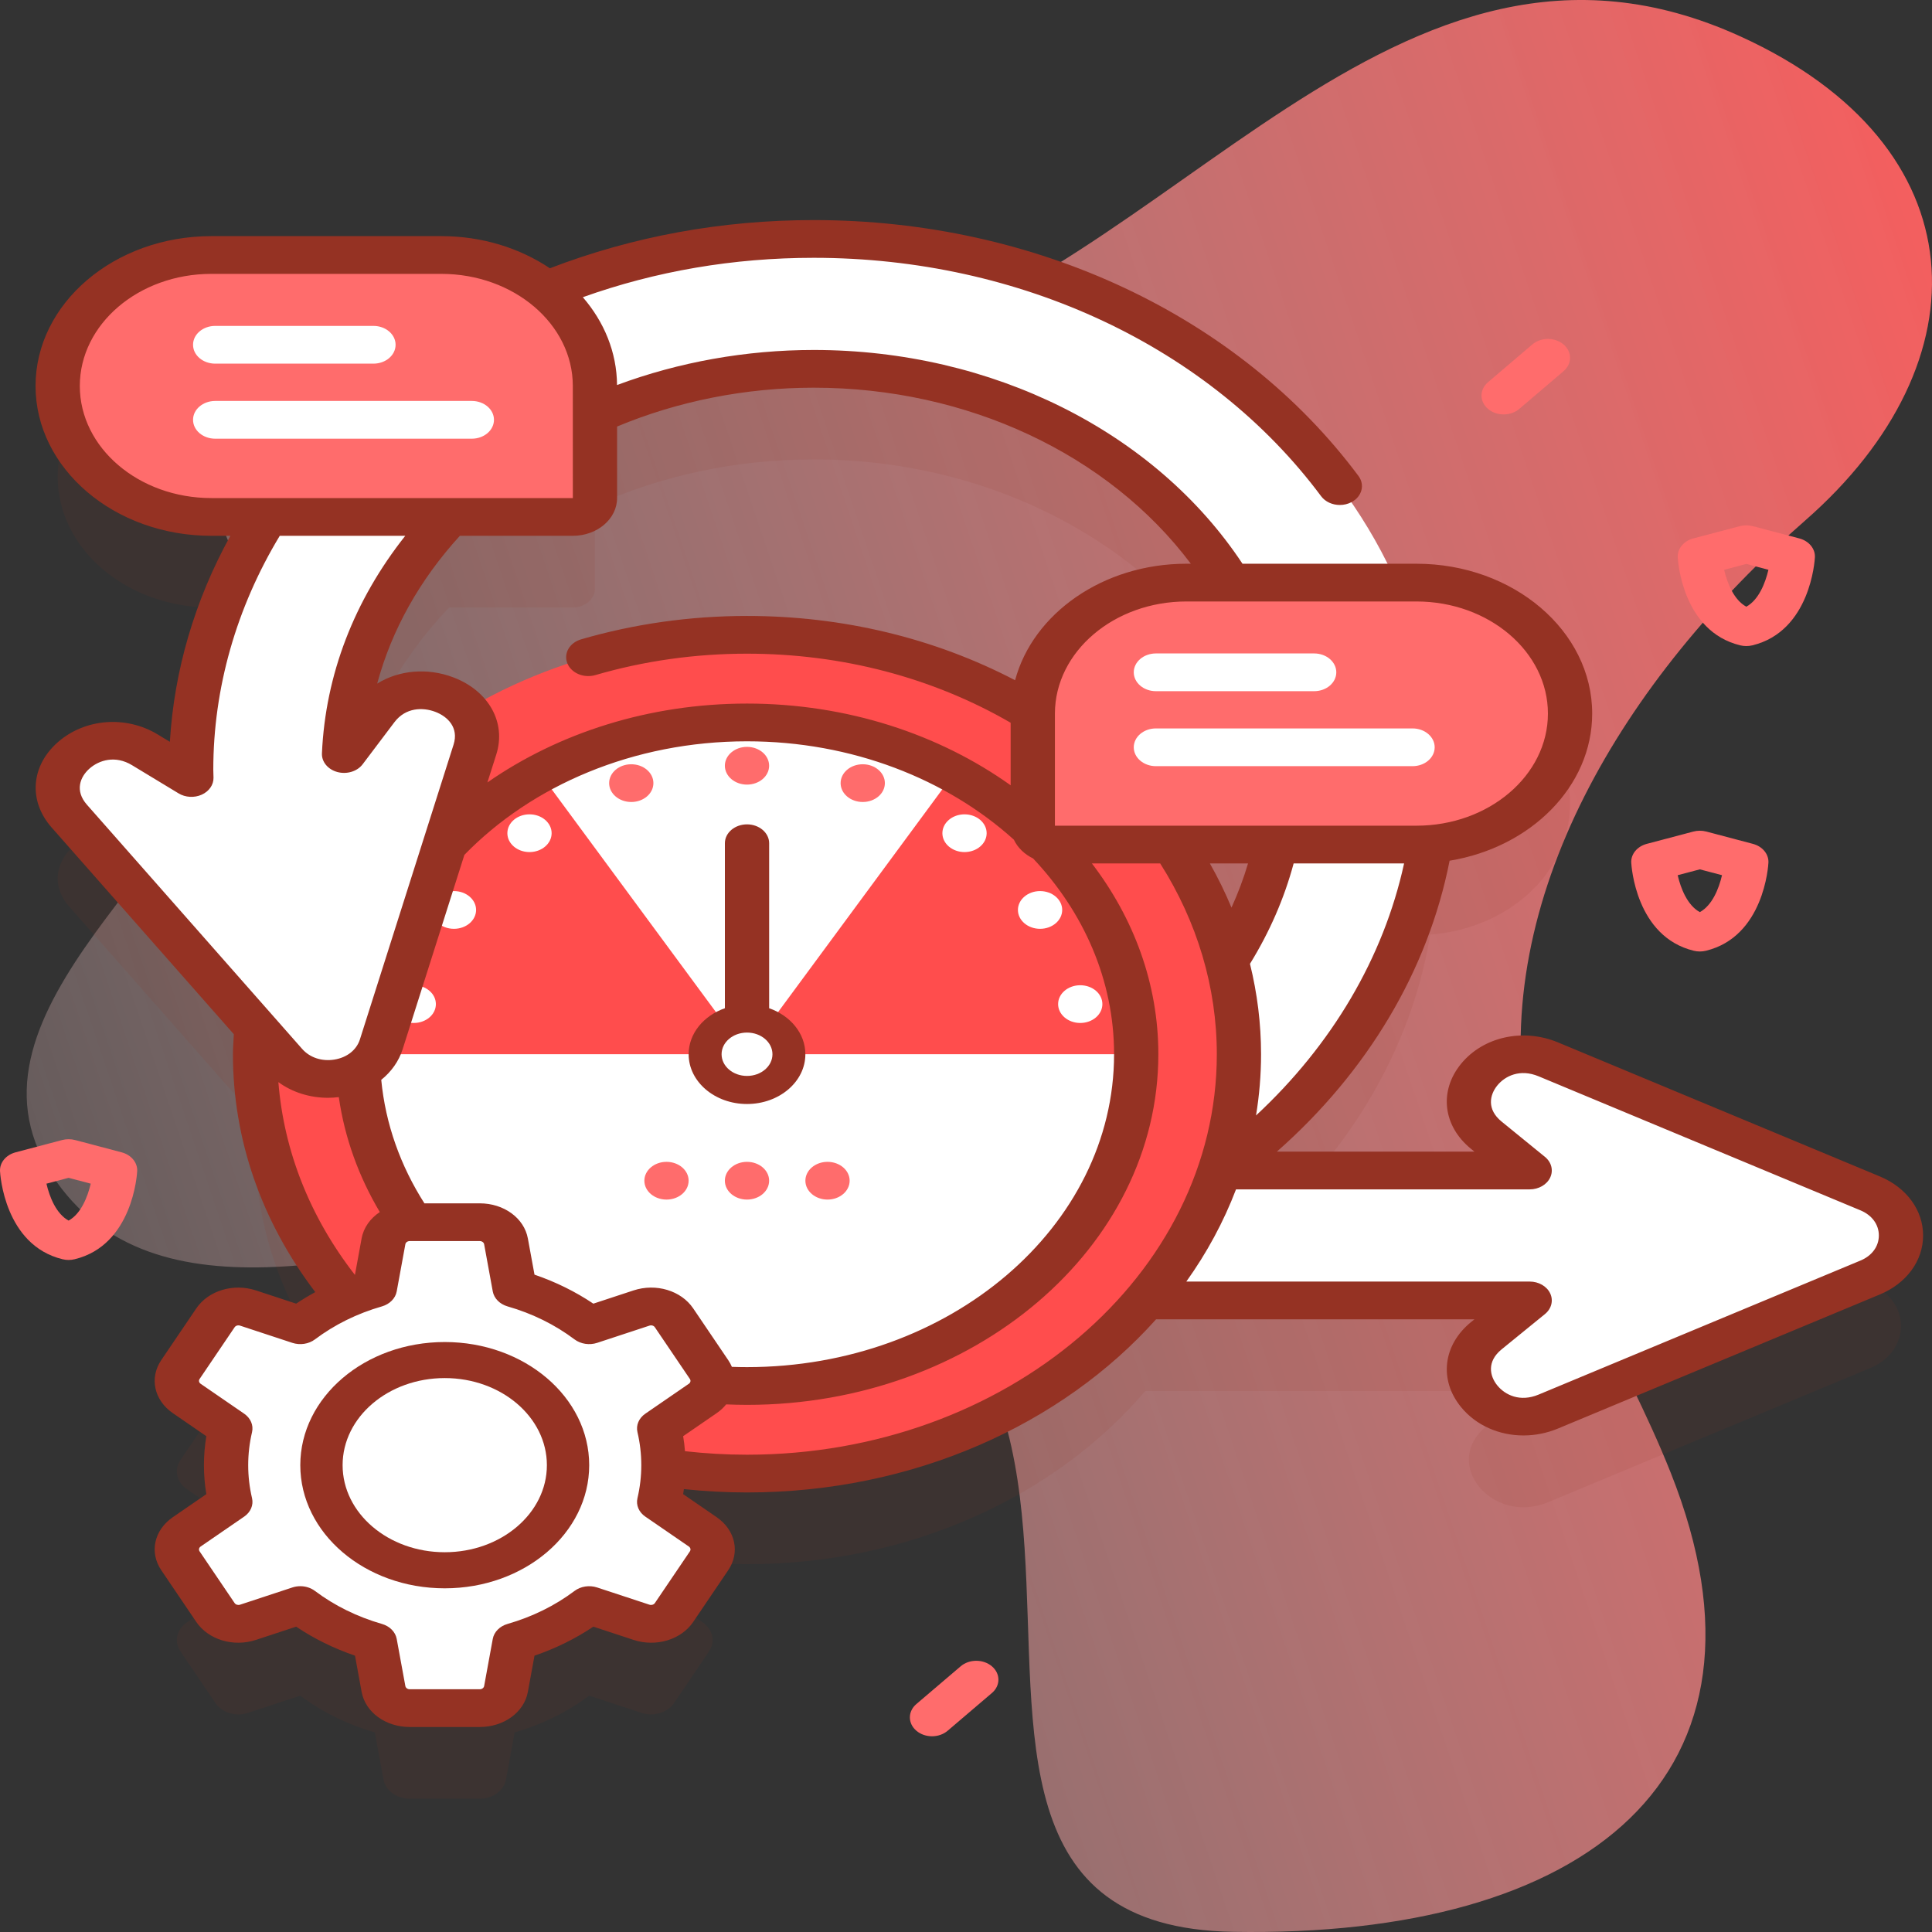 <svg width="90" height="90" viewBox="0 0 90 90" fill="none" xmlns="http://www.w3.org/2000/svg">
<rect x="0" y="0" width="90" height="90" fill="#333333" stroke="none"/>
<path d="M81.075 1.696C64.959 -5.645 54.596 13.003 39.713 16.584C32.176 18.397 24.154 14.622 16.394 15.523C13.773 15.827 10.717 16.683 9.803 18.799C7.882 23.246 13.475 26.768 11.314 33.161C8.846 40.462 -3.036 47.743 2.87 55.371C7.977 61.968 18.624 57.8 26.198 57.095C63.059 53.66 36.344 89.618 57.424 89.992C73.936 90.285 83.437 82.74 77.831 68.611C75.632 63.069 72.07 57.858 71.112 52.065C69.428 41.875 75.653 31.62 84.083 24.255C92.555 16.853 92.252 6.788 81.075 1.696V1.696Z" fill="url(#paint0_linear_861:972)"/>
<path opacity="0.1" d="M87.122 59.814L72.125 53.569C69.501 52.477 67.127 55.384 69.237 57.102L71.257 58.747H56.893C62.057 54.928 65.629 49.58 66.627 43.537C70.277 43.258 73.139 40.645 73.139 37.461C73.139 34.092 69.934 31.36 65.982 31.36H65.049C60.906 22.015 50.303 15.35 37.907 15.35C33.452 15.35 29.227 16.212 25.451 17.75C24.171 16.726 22.451 16.099 20.558 16.099H9.844C5.892 16.099 2.687 18.83 2.687 22.2C2.687 25.57 5.892 28.301 9.844 28.301H12.409C10.175 31.803 8.905 35.815 8.905 40.074C8.905 40.202 8.913 40.332 8.915 40.461L6.75 39.149C4.371 37.706 1.471 40.241 3.224 42.232L11.928 52.108C11.899 52.512 11.883 52.919 11.883 53.329C11.883 57.573 13.471 61.501 16.168 64.705C15.378 65.042 14.645 65.462 13.989 65.955L11.553 65.153C10.985 64.966 10.341 65.159 10.036 65.609L8.405 68.018C8.1 68.468 8.225 69.04 8.7 69.367L10.729 70.761C10.6 71.315 10.53 71.887 10.53 72.473C10.53 73.058 10.6 73.63 10.729 74.184L8.7 75.579C8.225 75.905 8.1 76.477 8.405 76.927L10.036 79.336C10.341 79.786 10.985 79.98 11.553 79.792L13.989 78.99C14.991 79.743 16.168 80.329 17.462 80.701L17.864 82.898C17.958 83.412 18.477 83.79 19.086 83.79H22.349C22.958 83.79 23.477 83.412 23.571 82.898L23.974 80.701C25.267 80.329 26.444 79.743 27.446 78.99L29.882 79.792C30.45 79.98 31.094 79.786 31.399 79.336L33.03 76.927C33.335 76.477 33.21 75.905 32.735 75.579L30.706 74.184C30.827 73.665 30.893 73.13 30.901 72.583C32.168 72.768 33.47 72.865 34.799 72.865C42.428 72.865 49.184 69.687 53.35 64.799H71.257L69.238 66.443C67.127 68.162 69.5 71.067 72.125 69.976L87.121 63.73C89.033 62.934 89.033 60.61 87.122 59.814ZM48.112 37.426C44.36 35.139 39.764 33.792 34.799 33.792C29.944 33.792 25.443 35.081 21.737 37.276C20.771 36.184 18.605 35.933 17.507 37.384L16.027 39.344C16.216 35.169 18.022 31.34 20.924 28.301H26.684C27.253 28.301 27.715 27.907 27.715 27.422V23.55C30.761 22.178 34.23 21.401 37.908 21.401C46.297 21.401 53.596 25.442 57.274 31.36H55.268C51.329 31.36 48.135 34.073 48.112 37.426ZM59.425 43.562C58.995 45.491 58.217 47.315 57.146 48.986C56.632 47.054 55.782 45.23 54.65 43.562H59.425Z" fill="#953223"/>
<path d="M34.799 68.647C47.456 68.647 57.716 59.9 57.716 49.11C57.716 38.321 47.456 29.574 34.799 29.574C22.143 29.574 11.883 38.321 11.883 49.11C11.883 59.9 22.143 68.647 34.799 68.647Z" fill="#FF4D4D"/>
<path d="M25.149 36.025L34.797 49.108H16.67C16.67 43.595 20.056 38.758 25.149 36.025Z" fill="#FF4D4D"/>
<path d="M52.929 49.11H34.801L44.448 36.025C49.543 38.76 52.929 43.597 52.929 49.11Z" fill="#FF4D4D"/>
<path d="M44.448 36.023L34.798 49.11L25.149 36.023C27.942 34.522 31.252 33.654 34.798 33.654C38.345 33.654 41.654 34.522 44.448 36.023V36.023Z" fill="white"/>
<path d="M34.798 36.55C35.368 36.55 35.829 36.156 35.829 35.671C35.829 35.185 35.368 34.792 34.798 34.792C34.229 34.792 33.767 35.185 33.767 35.671C33.767 36.156 34.229 36.55 34.798 36.55Z" fill="#FF6C6C"/>
<path d="M29.407 37.36C29.976 37.36 30.438 36.967 30.438 36.481C30.438 35.996 29.976 35.602 29.407 35.602C28.838 35.602 28.376 35.996 28.376 36.481C28.376 36.967 28.838 37.36 29.407 37.36Z" fill="#FF6C6C"/>
<path d="M24.666 39.693C25.235 39.693 25.697 39.299 25.697 38.814C25.697 38.328 25.235 37.935 24.666 37.935C24.096 37.935 23.635 38.328 23.635 38.814C23.635 39.299 24.096 39.693 24.666 39.693Z" fill="white"/>
<path d="M21.147 43.268C21.716 43.268 22.178 42.874 22.178 42.389C22.178 41.904 21.716 41.51 21.147 41.51C20.577 41.51 20.116 41.904 20.116 42.389C20.116 42.874 20.577 43.268 21.147 43.268Z" fill="white"/>
<path d="M19.274 47.654C19.844 47.654 20.305 47.261 20.305 46.775C20.305 46.29 19.844 45.896 19.274 45.896C18.705 45.896 18.243 46.29 18.243 46.775C18.243 47.261 18.705 47.654 19.274 47.654Z" fill="white"/>
<path d="M40.19 37.36C40.759 37.36 41.221 36.967 41.221 36.481C41.221 35.996 40.759 35.602 40.19 35.602C39.62 35.602 39.159 35.996 39.159 36.481C39.159 36.967 39.62 37.36 40.19 37.36Z" fill="#FF6C6C"/>
<path d="M44.931 39.693C45.5 39.693 45.962 39.299 45.962 38.814C45.962 38.328 45.5 37.935 44.931 37.935C44.362 37.935 43.9 38.328 43.9 38.814C43.9 39.299 44.362 39.693 44.931 39.693Z" fill="white"/>
<path d="M48.45 43.268C49.02 43.268 49.481 42.874 49.481 42.389C49.481 41.904 49.02 41.51 48.45 41.51C47.881 41.51 47.419 41.904 47.419 42.389C47.419 42.874 47.881 43.268 48.45 43.268Z" fill="white"/>
<path d="M50.322 47.654C50.892 47.654 51.353 47.26 51.353 46.775C51.353 46.289 50.892 45.896 50.322 45.896C49.753 45.896 49.291 46.289 49.291 46.775C49.291 47.26 49.753 47.654 50.322 47.654Z" fill="white"/>
<path d="M16.67 49.109C16.67 57.645 24.787 64.565 34.799 64.565C44.812 64.565 52.928 57.645 52.928 49.109H16.67Z" fill="white"/>
<path d="M87.122 59.513L72.125 65.758C69.5 66.85 67.127 63.944 69.239 62.225L71.257 60.581H53.349C54.892 58.773 56.077 56.732 56.82 54.529H71.257L69.237 52.884C67.127 51.166 69.5 48.259 72.125 49.351L87.122 55.596C89.033 56.392 89.033 58.716 87.122 59.513V59.513Z" fill="white"/>
<path d="M66.911 35.855C66.911 43.344 62.985 50.065 56.797 54.601C57.395 52.86 57.715 51.018 57.715 49.111C57.715 47.619 57.519 46.165 57.145 44.769C58.844 42.118 59.809 39.081 59.809 35.855C59.809 25.56 49.986 17.182 37.908 17.182C26.118 17.182 16.478 25.168 16.027 35.126L17.507 33.166C19.088 31.076 22.887 32.514 22.124 34.917L17.761 48.65C17.202 50.403 14.528 50.841 13.251 49.39L3.224 38.014C1.471 36.022 4.371 33.487 6.75 34.931L8.915 36.242C8.913 36.114 8.905 35.984 8.905 35.855C8.905 22.224 21.915 11.132 37.908 11.132C53.9 11.132 66.911 22.224 66.911 35.855V35.855Z" fill="white"/>
<path d="M37.517 49.111C37.517 48.142 36.82 47.313 35.83 46.967V39.281C35.83 38.796 35.368 38.402 34.799 38.402C34.229 38.402 33.768 38.796 33.768 39.281V46.967C32.778 47.313 32.08 48.142 32.08 49.111C32.08 50.391 33.297 51.429 34.799 51.429C36.3 51.428 37.517 50.391 37.517 49.111Z" fill="#953223"/>
<path d="M34.799 50.121C35.453 50.121 35.984 49.669 35.984 49.111C35.984 48.553 35.453 48.101 34.799 48.101C34.145 48.101 33.614 48.553 33.614 49.111C33.614 49.669 34.145 50.121 34.799 50.121Z" fill="white"/>
<path d="M49.142 39.344H65.982C69.934 39.344 73.139 36.612 73.139 33.242C73.139 29.873 69.934 27.141 65.982 27.141H55.268C51.316 27.141 48.112 29.873 48.112 33.242V38.465C48.111 38.95 48.573 39.344 49.142 39.344Z" fill="#FF6C6C"/>
<path d="M61.219 32.198H53.846C53.277 32.198 52.815 31.804 52.815 31.319C52.815 30.834 53.277 30.44 53.846 30.44H61.219C61.788 30.44 62.25 30.834 62.25 31.319C62.25 31.804 61.788 32.198 61.219 32.198Z" fill="white"/>
<path d="M65.802 35.691H53.846C53.277 35.691 52.815 35.297 52.815 34.812C52.815 34.327 53.277 33.933 53.846 33.933H65.802C66.372 33.933 66.833 34.327 66.833 34.812C66.833 35.297 66.372 35.691 65.802 35.691Z" fill="white"/>
<path d="M26.685 24.084H9.845C5.893 24.084 2.688 21.352 2.688 17.983C2.688 14.613 5.893 11.881 9.845 11.881H20.559C24.512 11.881 27.716 14.613 27.716 17.983V23.205C27.716 23.69 27.254 24.084 26.685 24.084Z" fill="#FF6C6C"/>
<path d="M17.397 16.94H10.024C9.454 16.94 8.993 16.547 8.993 16.061C8.993 15.576 9.454 15.182 10.024 15.182H17.397C17.966 15.182 18.428 15.576 18.428 16.061C18.428 16.547 17.966 16.94 17.397 16.94Z" fill="white"/>
<path d="M21.98 20.436H10.024C9.454 20.436 8.993 20.042 8.993 19.557C8.993 19.071 9.454 18.678 10.024 18.678H21.98C22.549 18.678 23.011 19.071 23.011 19.557C23.011 20.042 22.549 20.436 21.98 20.436Z" fill="white"/>
<path d="M32.736 71.36L30.706 69.965C30.836 69.411 30.905 68.839 30.905 68.254C30.905 67.668 30.836 67.096 30.706 66.543L32.736 65.147C33.21 64.821 33.335 64.249 33.031 63.799L31.399 61.39C31.095 60.94 30.451 60.747 29.882 60.934L27.447 61.736C26.445 60.983 25.267 60.397 23.974 60.025L23.572 57.828C23.478 57.314 22.959 56.936 22.349 56.936H19.087C18.477 56.936 17.958 57.314 17.864 57.828L17.462 60.025C16.168 60.397 14.992 60.983 13.989 61.736L11.554 60.934C10.985 60.747 10.341 60.94 10.037 61.39L8.406 63.799C8.101 64.249 8.226 64.821 8.7 65.147L10.73 66.543C10.6 67.096 10.531 67.668 10.531 68.254C10.531 68.839 10.6 69.411 10.73 69.965L8.7 71.36C8.226 71.686 8.101 72.258 8.406 72.708L10.037 75.117C10.341 75.567 10.985 75.76 11.554 75.573L13.989 74.771C14.992 75.524 16.169 76.111 17.462 76.482L17.864 78.679C17.958 79.193 18.477 79.571 19.087 79.571H22.349C22.959 79.571 23.478 79.193 23.572 78.679L23.974 76.482C25.267 76.11 26.445 75.524 27.447 74.771L29.882 75.573C30.451 75.76 31.095 75.567 31.399 75.117L33.031 72.708C33.335 72.258 33.21 71.686 32.736 71.36V71.36Z" fill="white"/>
<path d="M87.574 54.804L72.578 48.559C70.951 47.883 69.093 48.294 68.059 49.56C67.026 50.826 67.217 52.453 68.525 53.517L68.685 53.648H59.481C63.705 49.929 66.525 45.2 67.528 40.095C71.306 39.477 74.17 36.64 74.17 33.241C74.17 29.392 70.497 26.261 65.982 26.261H57.88C53.807 20.105 46.212 16.303 37.908 16.303C34.754 16.303 31.619 16.866 28.744 17.936C28.733 16.407 28.142 14.992 27.15 13.845C30.557 12.628 34.169 12.01 37.908 12.01C47.53 12.01 56.366 16.162 61.543 23.116C61.74 23.38 62.074 23.524 62.415 23.524C62.604 23.524 62.795 23.48 62.967 23.387C63.447 23.127 63.589 22.584 63.284 22.174C57.726 14.709 48.24 10.252 37.908 10.252C33.623 10.252 29.491 11.008 25.616 12.497C24.222 11.561 22.466 11 20.558 11H9.844C5.329 11 1.656 14.131 1.656 17.98C1.656 21.829 5.329 24.96 9.844 24.96H10.731C9.073 27.962 8.112 31.233 7.913 34.556L7.348 34.214C5.873 33.32 3.962 33.466 2.699 34.57C1.437 35.674 1.314 37.307 2.4 38.542L10.892 48.177C10.88 48.444 10.851 48.843 10.851 49.109C10.851 53.08 12.176 56.89 14.687 60.191C14.381 60.358 14.083 60.537 13.796 60.729L11.925 60.113C10.876 59.767 9.706 60.12 9.144 60.95L7.512 63.359C6.95 64.19 7.178 65.229 8.053 65.831L9.612 66.903C9.538 67.35 9.5 67.802 9.5 68.253C9.5 68.704 9.538 69.156 9.612 69.603L8.053 70.675C7.177 71.277 6.95 72.316 7.513 73.147L9.144 75.556C9.706 76.386 10.876 76.738 11.925 76.392L13.796 75.776C14.633 76.338 15.551 76.79 16.537 77.127L16.846 78.814C17.019 79.762 17.962 80.45 19.087 80.45H22.349C23.474 80.45 24.417 79.762 24.59 78.814L24.899 77.127C25.885 76.79 26.803 76.338 27.64 75.776L29.511 76.392C30.56 76.738 31.73 76.386 32.292 75.556L33.923 73.147C34.486 72.316 34.258 71.277 33.383 70.675L31.824 69.603C31.837 69.525 31.847 69.447 31.858 69.368C32.83 69.47 33.814 69.524 34.798 69.524C42.563 69.524 49.475 66.356 53.854 61.459H68.685L68.527 61.587C67.218 62.653 67.026 64.28 68.06 65.546C68.76 66.404 69.84 66.869 70.969 66.869C71.506 66.869 72.054 66.764 72.578 66.546L87.574 60.3C88.815 59.783 89.586 58.73 89.586 57.553C89.586 56.375 88.815 55.322 87.574 54.804ZM58.51 51.963C58.664 51.03 58.745 50.077 58.745 49.109C58.745 47.688 58.569 46.277 58.229 44.898C59.142 43.417 59.826 41.849 60.263 40.221H65.408C64.451 44.607 62.049 48.677 58.51 51.963ZM65.982 28.019C69.36 28.019 72.108 30.362 72.108 33.241C72.108 36.121 69.36 38.464 65.982 38.464H49.142V33.241C49.142 33.238 49.142 33.235 49.142 33.232C49.142 33.233 49.142 33.23 49.142 33.232C49.151 30.358 51.896 28.019 55.268 28.019H65.982ZM58.139 40.221C57.931 40.921 57.673 41.608 57.367 42.28C57.076 41.579 56.74 40.892 56.36 40.221H58.139ZM34.094 63.673C34.049 63.566 33.992 63.461 33.923 63.359L32.292 60.95C31.729 60.119 30.56 59.767 29.511 60.113L27.64 60.729C26.803 60.168 25.885 59.715 24.899 59.378L24.59 57.691C24.416 56.743 23.474 56.056 22.349 56.056H19.771C18.663 54.32 17.958 52.372 17.76 50.304C18.229 49.926 18.578 49.438 18.756 48.879L21.633 39.823C24.771 36.594 29.507 34.533 34.798 34.533C39.693 34.533 44.109 36.297 47.229 39.115C47.404 39.486 47.722 39.794 48.125 39.99C50.483 42.489 51.898 45.66 51.898 49.108C51.898 57.147 44.228 63.686 34.798 63.686C34.562 63.686 34.328 63.681 34.094 63.673ZM28.746 23.202V19.87C31.579 18.685 34.733 18.06 37.908 18.06C45.069 18.06 51.649 21.169 55.474 26.261H55.268C51.38 26.261 48.118 28.585 47.287 31.688C43.533 29.726 39.251 28.693 34.798 28.693C32.156 28.693 29.556 29.06 27.071 29.783C26.532 29.94 26.245 30.439 26.429 30.899C26.613 31.358 27.198 31.604 27.738 31.447C30.007 30.786 32.383 30.451 34.798 30.451C39.216 30.451 43.45 31.564 47.08 33.668V36.582C43.752 34.206 39.468 32.775 34.798 32.775C30.217 32.775 26.005 34.153 22.705 36.449L23.119 35.146C23.591 33.657 22.767 32.18 21.115 31.553C19.894 31.091 18.574 31.223 17.571 31.845C18.242 29.352 19.545 27.017 21.422 24.96H26.684C27.821 24.96 28.746 24.172 28.746 23.202ZM9.844 23.202C6.466 23.202 3.718 20.86 3.718 17.98C3.718 15.1 6.466 12.758 9.844 12.758H20.558C23.936 12.758 26.684 15.1 26.684 17.98L26.685 23.202H9.844ZM4.049 37.486C3.47 36.829 3.735 36.183 4.176 35.797C4.617 35.412 5.367 35.17 6.153 35.647L8.318 36.958C8.635 37.15 9.051 37.174 9.395 37.02C9.739 36.866 9.952 36.56 9.946 36.229C9.945 36.17 9.943 36.111 9.941 36.051C9.938 35.986 9.936 35.92 9.936 35.855C9.936 32.068 11.006 28.313 13.032 24.96H18.879C16.498 27.965 15.161 31.433 14.997 35.092C14.979 35.488 15.274 35.845 15.717 35.964C16.16 36.083 16.642 35.935 16.894 35.602L18.374 33.642C18.896 32.952 19.699 32.94 20.277 33.16C20.854 33.378 21.381 33.895 21.129 34.687L16.766 48.42C16.609 48.912 16.166 49.263 15.579 49.359C14.994 49.454 14.433 49.269 14.076 48.863L4.049 37.486ZM12.968 50.41C13.613 50.881 14.429 51.14 15.281 51.14C15.447 51.14 15.615 51.127 15.783 51.107C16.056 53.012 16.715 54.817 17.693 56.462C17.251 56.755 16.938 57.185 16.845 57.691L16.536 59.379C16.533 59.38 16.53 59.381 16.527 59.382C14.44 56.694 13.226 53.626 12.968 50.41ZM29.695 66.714C29.814 67.22 29.874 67.738 29.874 68.253C29.874 68.768 29.814 69.285 29.695 69.792C29.62 70.113 29.76 70.443 30.059 70.648L32.089 72.043C32.168 72.098 32.189 72.192 32.138 72.268L30.507 74.676C30.456 74.752 30.349 74.784 30.254 74.753L27.818 73.951C27.46 73.833 27.054 73.894 26.765 74.111C25.848 74.8 24.798 75.317 23.644 75.649C23.28 75.753 23.015 76.022 22.955 76.346L22.553 78.543C22.537 78.629 22.451 78.692 22.349 78.692H19.087C18.984 78.692 18.899 78.629 18.883 78.543L18.48 76.346C18.421 76.022 18.155 75.753 17.791 75.649C16.637 75.317 15.588 74.8 14.67 74.111C14.479 73.967 14.236 73.891 13.989 73.891C13.864 73.891 13.738 73.911 13.617 73.951L11.182 74.753C11.087 74.784 10.98 74.752 10.929 74.677L9.298 72.268C9.247 72.192 9.267 72.098 9.347 72.043L11.377 70.648C11.675 70.443 11.816 70.113 11.741 69.792C11.622 69.285 11.562 68.768 11.562 68.253C11.562 67.738 11.622 67.22 11.741 66.714C11.816 66.393 11.675 66.063 11.377 65.857L9.347 64.462C9.267 64.407 9.247 64.313 9.298 64.238L10.929 61.829C10.98 61.753 11.087 61.722 11.182 61.753L13.617 62.555C13.977 62.673 14.382 62.611 14.67 62.395C15.588 61.706 16.637 61.188 17.791 60.857C18.155 60.752 18.421 60.483 18.48 60.16L18.883 57.962C18.899 57.876 18.984 57.814 19.087 57.814H22.349C22.451 57.814 22.537 57.876 22.553 57.962L22.955 60.16C23.015 60.483 23.28 60.752 23.644 60.857C24.798 61.188 25.848 61.706 26.765 62.395C27.054 62.611 27.46 62.673 27.818 62.555L30.254 61.753C30.349 61.721 30.455 61.753 30.506 61.829L32.137 64.237C32.189 64.313 32.168 64.408 32.088 64.462L30.059 65.857C29.76 66.063 29.62 66.393 29.695 66.714ZM34.798 67.766C33.831 67.766 32.863 67.71 31.909 67.602C31.891 67.368 31.863 67.135 31.824 66.903L33.383 65.831C33.558 65.71 33.706 65.572 33.828 65.422C34.15 65.435 34.473 65.444 34.798 65.444C45.364 65.444 53.96 58.116 53.96 49.109C53.96 45.832 52.82 42.781 50.864 40.221H54.045C55.772 42.936 56.684 45.997 56.684 49.109C56.684 59.396 46.866 67.766 34.798 67.766ZM86.669 58.721L71.673 64.966C70.807 65.327 70.113 64.983 69.752 64.541C69.391 64.099 69.254 63.425 69.951 62.858L71.969 61.215C72.274 60.967 72.371 60.586 72.214 60.252C72.058 59.919 71.678 59.7 71.257 59.7H55.264C56.22 58.362 57 56.922 57.578 55.406H71.257C71.678 55.406 72.058 55.187 72.214 54.854C72.371 54.521 72.274 54.139 71.969 53.891L69.949 52.246C69.253 51.68 69.391 51.006 69.751 50.564C70.113 50.122 70.807 49.778 71.673 50.138L86.669 56.383C87.204 56.607 87.524 57.043 87.524 57.552C87.524 58.061 87.205 58.498 86.669 58.721Z" fill="#953223"/>
<path d="M20.718 73.99C24.434 73.99 27.447 71.421 27.447 68.253C27.447 65.085 24.434 62.517 20.718 62.517C17.002 62.517 13.989 65.085 13.989 68.253C13.989 71.421 17.002 73.99 20.718 73.99Z" fill="#953223"/>
<path d="M20.718 72.309C23.346 72.309 25.476 70.493 25.476 68.253C25.476 66.013 23.346 64.196 20.718 64.196C18.09 64.196 15.96 66.013 15.96 68.253C15.96 70.493 18.09 72.309 20.718 72.309Z" fill="white"/>
<path d="M31.048 55.881C31.618 55.881 32.079 55.488 32.079 55.002C32.079 54.517 31.618 54.123 31.048 54.123C30.479 54.123 30.017 54.517 30.017 55.002C30.017 55.488 30.479 55.881 31.048 55.881Z" fill="#FF6C6C"/>
<path d="M34.798 55.881C35.368 55.881 35.829 55.488 35.829 55.002C35.829 54.517 35.368 54.123 34.798 54.123C34.229 54.123 33.767 54.517 33.767 55.002C33.767 55.488 34.229 55.881 34.798 55.881Z" fill="#FF6C6C"/>
<path d="M38.549 55.881C39.118 55.881 39.58 55.488 39.58 55.002C39.58 54.517 39.118 54.123 38.549 54.123C37.98 54.123 37.518 54.517 37.518 55.002C37.518 55.488 37.98 55.881 38.549 55.881Z" fill="#FF6C6C"/>
<path d="M79.185 44.324C79.09 44.324 78.995 44.313 78.903 44.29C76.2 43.635 75.998 40.329 75.99 40.188C75.969 39.789 76.267 39.428 76.715 39.31L78.88 38.738C79.079 38.685 79.291 38.685 79.49 38.738L81.655 39.31C82.103 39.428 82.401 39.789 82.38 40.188C82.373 40.329 82.171 43.635 79.467 44.29C79.375 44.313 79.28 44.324 79.185 44.324V44.324ZM78.153 40.77C78.296 41.389 78.605 42.173 79.185 42.49C79.765 42.173 80.074 41.389 80.218 40.77L79.185 40.498L78.153 40.77Z" fill="#FF6C6C"/>
<path d="M3.196 58.694C3.101 58.694 3.006 58.683 2.914 58.66C0.211 58.005 0.008 54.699 0.001 54.558C-0.02 54.159 0.278 53.798 0.726 53.68L2.891 53.108C3.09 53.056 3.302 53.056 3.501 53.108L5.666 53.68C6.114 53.798 6.412 54.159 6.391 54.558C6.384 54.699 6.181 58.005 3.478 58.66C3.386 58.683 3.291 58.694 3.196 58.694ZM2.164 55.14C2.307 55.759 2.616 56.543 3.196 56.86C3.779 56.54 4.084 55.746 4.227 55.14L3.196 54.868L2.164 55.14Z" fill="#FF6C6C"/>
<path d="M81.35 30.096C81.255 30.096 81.16 30.085 81.068 30.063C78.365 29.408 78.162 26.102 78.155 25.961C78.134 25.562 78.432 25.201 78.88 25.082L81.045 24.511C81.244 24.458 81.457 24.458 81.655 24.511L83.82 25.082C84.268 25.201 84.566 25.562 84.545 25.961C84.538 26.102 84.335 29.408 81.632 30.063C81.54 30.085 81.445 30.096 81.35 30.096V30.096ZM80.318 26.543C80.461 27.162 80.769 27.946 81.35 28.262C81.933 27.943 82.238 27.148 82.38 26.543L81.35 26.27L80.318 26.543Z" fill="#FF6C6C"/>
<path d="M43.417 80.882C43.153 80.882 42.889 80.796 42.688 80.624C42.285 80.281 42.285 79.725 42.688 79.381L44.75 77.624C45.152 77.28 45.806 77.28 46.208 77.624C46.611 77.967 46.611 78.523 46.208 78.866L44.146 80.624C43.945 80.796 43.681 80.882 43.417 80.882Z" fill="#FF6C6C"/>
<path d="M70.046 19.305C69.782 19.305 69.518 19.22 69.317 19.048C68.914 18.705 68.914 18.148 69.317 17.805L71.379 16.047C71.781 15.704 72.434 15.704 72.837 16.047C73.239 16.39 73.239 16.947 72.837 17.29L70.775 19.048C70.573 19.22 70.309 19.305 70.046 19.305V19.305Z" fill="#FF6C6C"/>
<defs>
<linearGradient id="paint0_linear_861:972" x1="-33.75" y1="60" x2="99.375" y2="15" gradientUnits="userSpaceOnUse">
<stop stop-color="white" stop-opacity="0"/>
<stop offset="1" stop-color="#FF5858"/>
</linearGradient>
</defs>
</svg>
